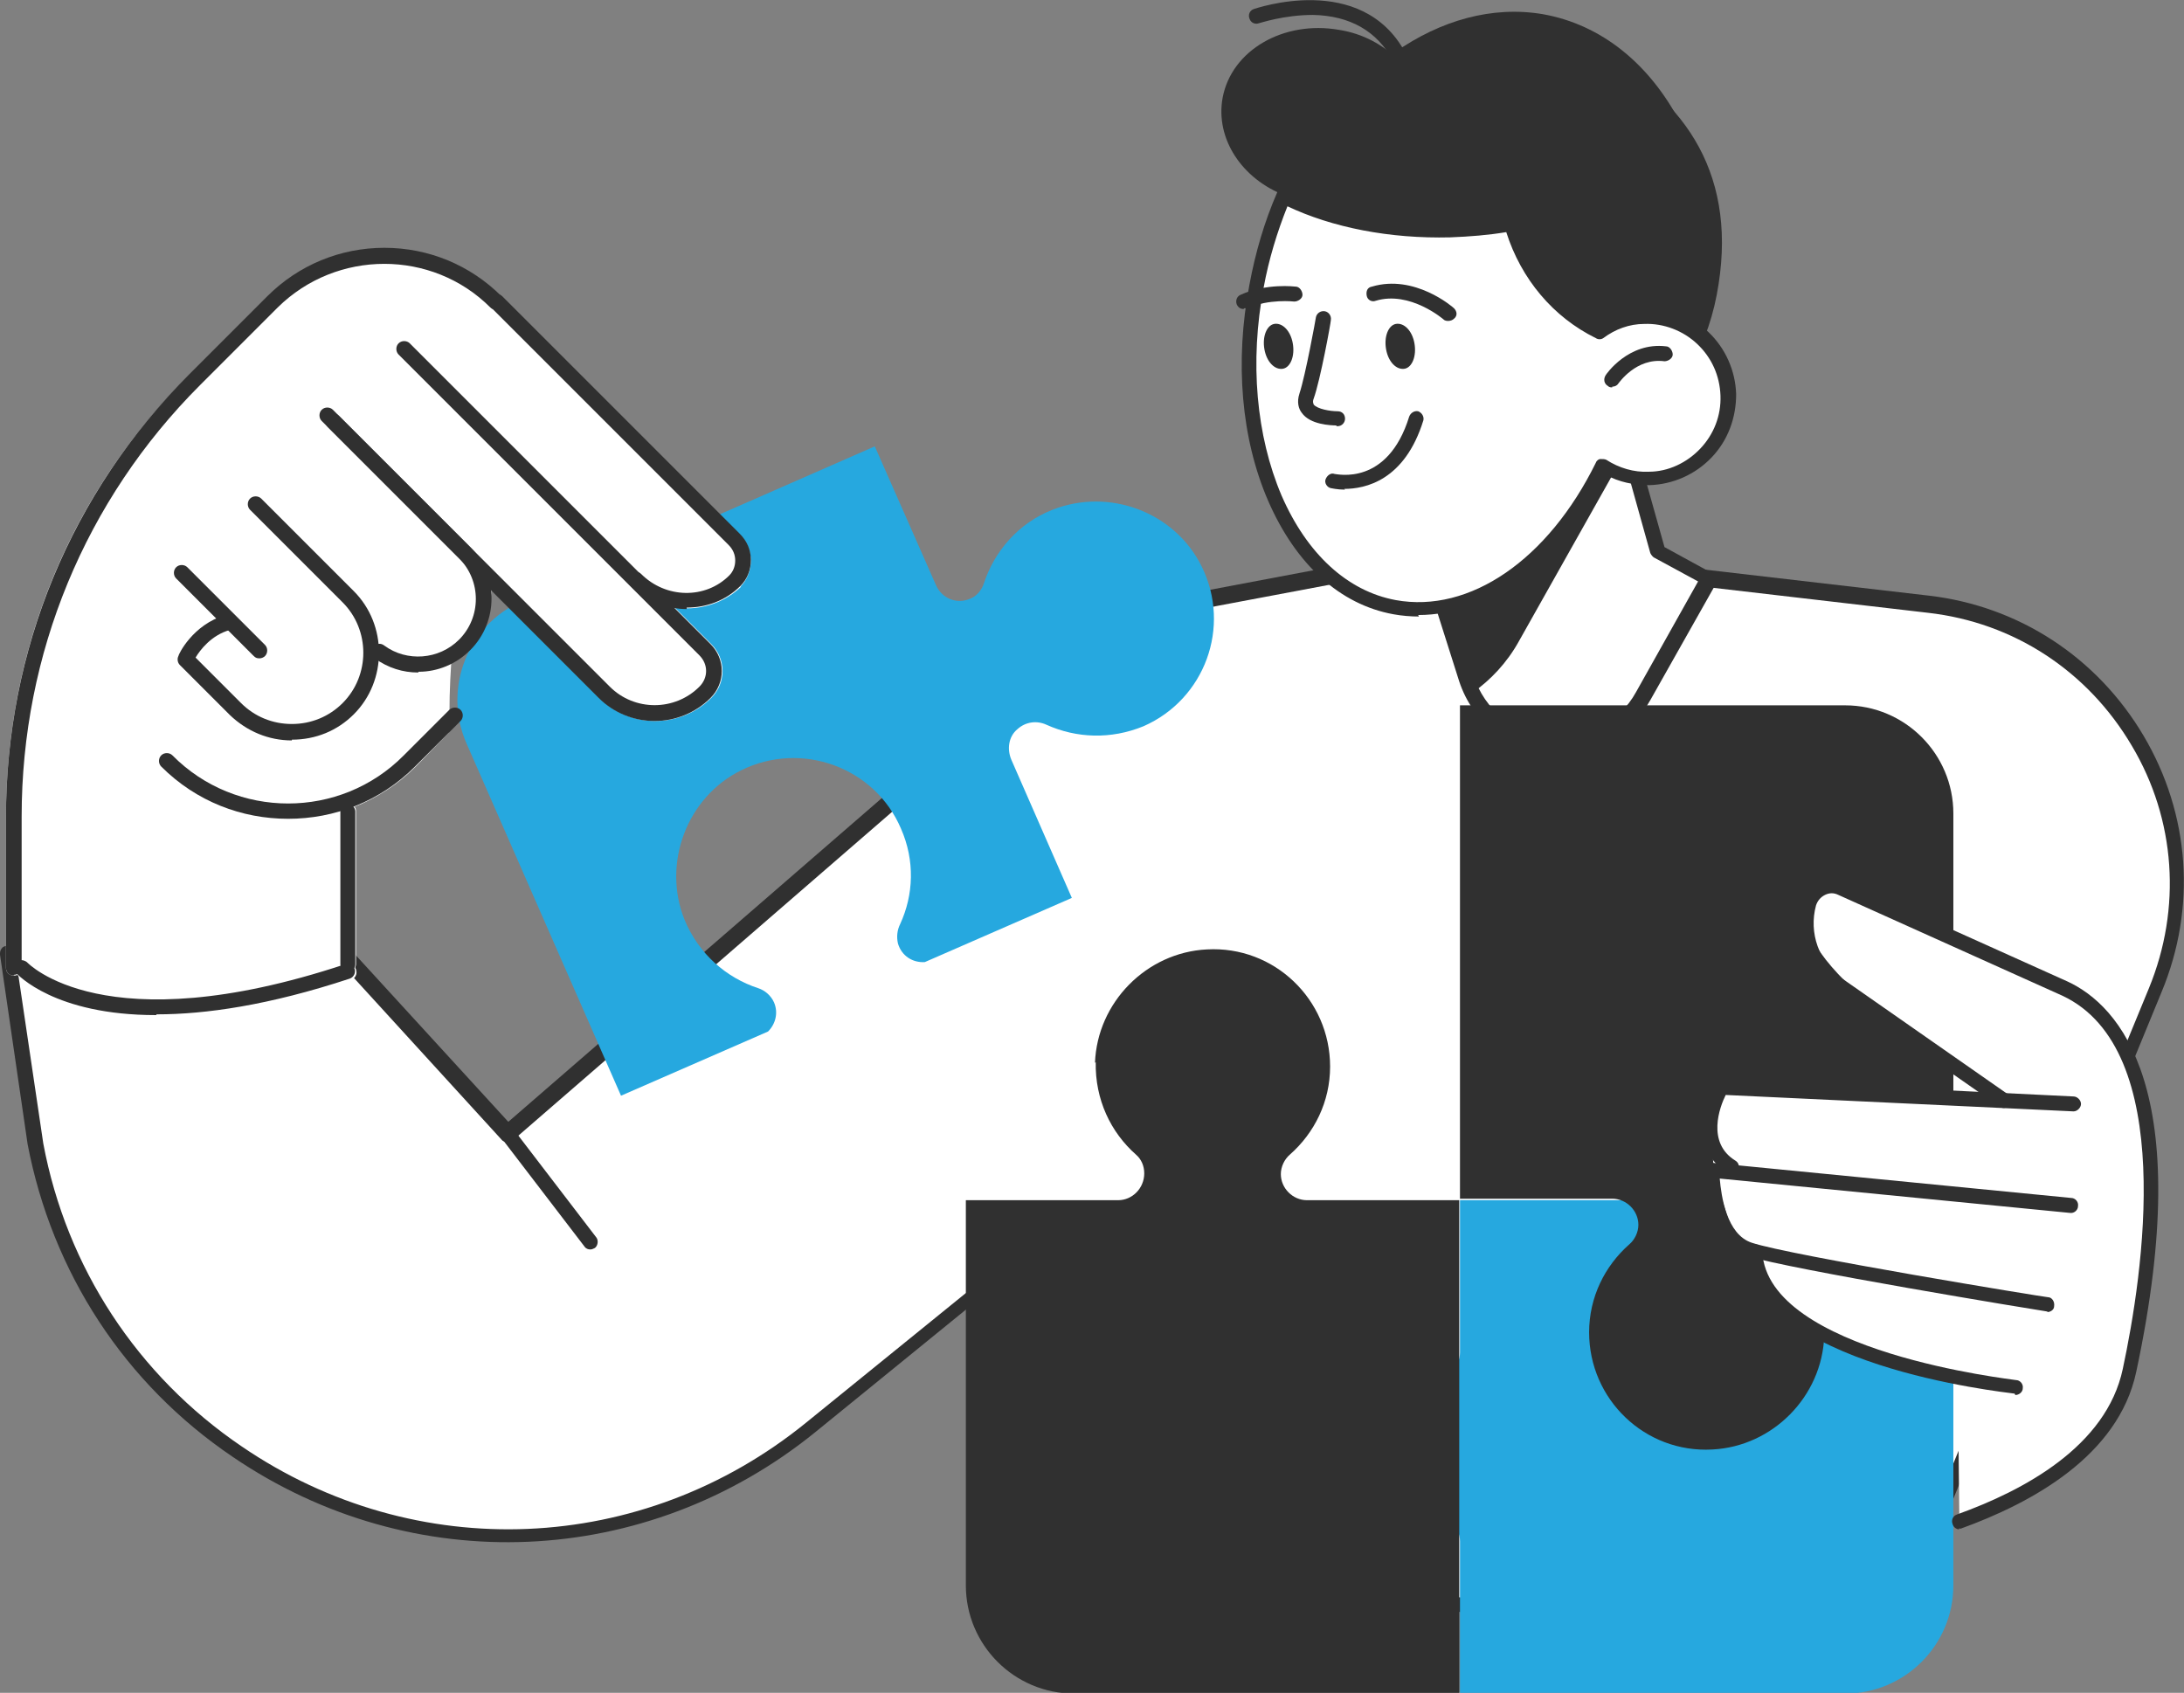 <?xml version="1.0" encoding="UTF-8"?>
<svg id="Layer_1" xmlns="http://www.w3.org/2000/svg" version="1.1" viewBox="0 0 292.6 226.8">
  <rect x="0" y="0" width="292.6" height="226.8" fill="#808080" stroke="none"/>
  <!-- Generator: Adobe Illustrator 29.1.0, SVG Export Plug-In . SVG Version: 2.1.0 Build 142)  -->
  <defs>
    <style>
      .st0 {
        fill: #fff;
      }

      .st1 {
        fill: #303030;
      }

      .st2 {
        fill: #26a8df;
      }
    </style>
  </defs>
  <g id="Layer_2">
    <g id="_Layer_">
      <g>
        <g>
          <path class="st0" d="M1,127.8l3.7,25.3c3.2,16.8,12.9,31.7,27.1,41.3h0c23.5,16,54.7,14.7,76.8-3.3l32.3-26.2,15.9,48.7,97.4,3.4,34.6-84.2c9.5-23.1-5.7-48.8-30.5-51.7l-62-7.2-48.7,9.2-79.6,69-25.5-28-41.5,3.9h0Z"/>
          <path class="st1" d="M254.1,218h0l-97.4-3.4c-.4,0-.8-.3-.9-.7l-15.5-47.3-31.1,25.3c-22.6,18.3-53.9,19.7-78,3.3-14.5-9.8-24.2-24.7-27.5-41.9L0,127.9c0-.3,0-.5.2-.8s.4-.3.7-.4l41.5-3.9c.3,0,.6,0,.8.3l24.9,27.2,78.8-68.3c.1-.1.3-.2.5-.2l48.7-9.2c.1,0,.2,0,.3,0l62,7.2c12.1,1.4,22.6,8.3,28.8,18.8s7.1,23,2.4,34.3l-34.6,84.2c-.1.4-.5.6-.9.6h0ZM157.5,212.7l96,3.3,34.4-83.6c4.4-10.7,3.6-22.6-2.3-32.5-5.9-10-15.8-16.5-27.3-17.8l-61.9-7.2-48.3,9.1-79.4,68.8c-.4.3-1,.3-1.4,0l-25.2-27.6-39.9,3.7,3.6,24.3c3.1,16.6,12.6,31.1,26.6,40.6,23.3,15.9,53.7,14.6,75.6-3.2l32.3-26.2c.3-.2.6-.3.9-.2.3,0,.6.3.7.7l15.7,48h0Z"/>
        </g>
        <path class="st2" d="M141,68.3c-4.6,1.8-7.8,5.6-9.2,9.9-.3.9-1,1.7-1.8,2h0c-1.8.8-3.8,0-4.6-1.8l-8.2-18.6-47.2,20.7c-7.4,3.2-10.7,11.8-7.5,19.1l20.7,47.2,19.7-8.6c1-1,1.4-2.5.8-3.9h0c-.4-.9-1.2-1.6-2.1-1.9-4.3-1.4-8-4.6-9.9-9.2-3-7.5.3-16.4,7.6-20,8.1-4,17.9-.4,21.4,7.8,1.9,4.3,1.7,8.9-.1,12.8-.4.8-.5,1.7-.3,2.6.5,1.7,2,2.6,3.6,2.5l19.7-8.6-8.1-18.5c-.6-1.4-.4-3.1.8-4.1,1.1-1,2.6-1.2,3.9-.6,4,1.8,8.6,2,13,.2,8.2-3.6,11.8-13.3,7.8-21.4-3.6-7.3-12.4-10.6-20-7.6h0Z"/>
        <path class="st0" d="M99.2,78.6c.9-.9,1.4-2.2,1.4-3.5,0-1.3-.6-2.6-1.5-3.5l-31.8-31.8s0,0-.1,0h0c-4.2-4.2-9.8-6.5-15.7-6.5s-11.5,2.3-15.7,6.5l-10.4,10.4C9.5,65.9.8,87,.8,109.5v20.2c0,.6.5,1,1,1s.3,0,.5-.1c1.1,1.1,6.3,5.5,18.7,5.5s15-1.2,26-4.8c.6-.2.9-.8.7-1.4,0,0,0-.1-.1-.2,0-.2.1-.3.1-.5v-20.5c0-.2,0-.4-.2-.6,3-1.2,5.8-3,8.2-5.4l4.4-4.5.2-.7c.2-.1-.4-.4.2-9.5,2.6-1.5,5.6-6.8,5.3-9l14.5,14.5c2,2,4.7,3.1,7.5,3.1s5.5-1.1,7.5-3.1c2-2,2-5.2,0-7.2l-4.9-4.9c.6,0,1.1.1,1.7.1,2.6,0,5.2-1,7.2-2.9h0Z"/>
        <g>
          <g>
            <path class="st0" d="M218.2,59.6l4,14.4,6.8,3.7-8.8,15.6c-5.5,9.9-20.2,8.4-23.6-2.4l-3.3-10.4,25-20.9h0Z"/>
            <path class="st1" d="M208.9,100.9c-.5,0-1,0-1.5,0-5.6-.6-10.1-4.2-11.9-9.6l-3.3-10.4c-.1-.4,0-.8.3-1.1l25-20.9c.3-.2.6-.3.9-.2.3.1.6.4.7.7l3.9,13.9,6.4,3.5c.2.1.4.4.5.6,0,.3,0,.5,0,.8l-8.8,15.6c-2.5,4.5-7.1,7.1-12.1,7.1h0ZM194.3,80.8l3.1,9.7c1.5,4.6,5.4,7.8,10.2,8.2,4.8.5,9.3-1.8,11.6-6l8.3-14.8-5.9-3.2c-.2-.1-.4-.4-.5-.6l-3.6-12.9-23.3,19.5h0Z"/>
          </g>
          <path class="st1" d="M196.5,90.9c.2.7.5,1.3.8,1.9,2.4-1.7,4.6-4,6.2-6.9l13.9-24.7-.7-.4-23.5,19.7,3.3,10.4h0Z"/>
          <path class="st1" d="M213.6,6.8c-10.4-5.4-24.1-2.8-26.3,1.2-2-2-4.7-3.5-7.9-4-7.4-1.3-14.4,2.7-15.6,9.1-1,5.5,2.6,10.9,8.4,13.1-1.7,3.7-3,7.8-3.8,12.2-3.3,17.4,24.7,23.9,30.1,24.9,14.4,2.6,28.5-8,31.5-23.8,3-15.7-3.9-26.2-16.4-32.7h0Z"/>
          <path class="st1" d="M213.5,11.2c-4.1.8-7.4,2.5-9.5,5.3-5.7,7.8-.5,26.2,15.1,29.5,1,.2,2.1,0,3,.4,2.7-14.3-.9-27.5-8.6-35.1h0Z"/>
          <path class="st1" d="M171.6,26c5.9,3.1,14,4.9,22.8,4.7,14.8-.4,27.2-6.4,30.7-14.3-4.1-7.8-10.5-13.1-18.4-14.5-13.6-2.3-27.6,7.9-35.1,24.1h0Z"/>
          <g>
            <path class="st0" d="M220.4,42.3c-2.3,0-4.4.8-6.1,2.1-6.2-3-10.2-8.7-11.7-14.4-2.6.5-5.4.7-8.2.8-8.6.2-16.5-1.5-22.4-4.5-1.6,3.7-2.9,7.8-3.6,12.1-3.9,21.1,4.3,40.4,18.5,43,10.6,2,21.5-6,27.9-18.9,1.8,1.2,4,1.9,6.3,1.8,6-.2,10.8-5.2,10.6-11.2-.2-6-5.2-10.8-11.2-10.6h0Z"/>
            <path class="st1" d="M190.1,82.6c-1.1,0-2.3-.1-3.4-.3-7.2-1.3-13.1-6.7-16.8-15.2-3.6-8.3-4.5-18.6-2.5-29,.8-4.3,2-8.4,3.7-12.3.1-.2.3-.5.6-.5.3,0,.5,0,.8,0,6,3.1,13.8,4.6,21.9,4.4,2.7,0,5.4-.3,8-.8.5,0,1,.2,1.1.7,1.6,6,5.5,10.9,10.7,13.5,1.8-1.2,4-1.9,6.2-1.9h0c3.2,0,6.2,1.1,8.5,3.3s3.6,5.2,3.7,8.3c0,3.2-1.1,6.2-3.3,8.5s-5.2,3.6-8.3,3.7c-2.1,0-4.1-.4-5.9-1.4-6.2,11.8-15.6,18.8-25.1,18.8h0ZM172.5,27.6c-1.4,3.5-2.5,7.1-3.2,10.9-1.9,10-1,19.9,2.4,27.9,3.4,7.8,8.8,12.8,15.3,14,9.9,1.8,20.4-5.4,26.8-18.4.1-.3.4-.5.6-.5.3,0,.6,0,.8.1,1.7,1.1,3.7,1.7,5.7,1.6,2.6,0,5.1-1.2,6.9-3.1,1.8-1.9,2.8-4.4,2.7-7.1s-1.2-5.1-3.1-6.9c-1.9-1.8-4.5-2.8-7.1-2.7-2,0-3.9.7-5.5,1.9-.3.2-.7.2-1,0-5.7-2.8-10-7.9-12-14.2-2.4.4-4.9.6-7.5.7-8.1.2-15.8-1.3-21.9-4.2h0Z"/>
          </g>
          <path class="st1" d="M187.5,8.6c-.4,0-.7-.2-.9-.5-2.1-3.9-5.7-6-10.7-6.1-3.9,0-7.1,1.1-7.2,1.1-.5.2-1.1,0-1.3-.6-.2-.5,0-1.1.6-1.3.1,0,14.4-5.1,20.3,5.9.3.5,0,1.1-.4,1.4-.1,0-.3.1-.5.1h0Z"/>
          <path class="st1" d="M169.4,46.8c.3,1.7,1.4,2.8,2.5,2.6,1-.2,1.6-1.7,1.3-3.4s-1.4-2.8-2.5-2.6c-1,.2-1.6,1.7-1.3,3.4Z"/>
          <path class="st1" d="M166.6,41.4c-.4,0-.7-.2-.9-.6-.2-.5,0-1.1.5-1.3,3.5-1.6,7.3-1.1,7.4-1.1.5,0,.9.6.9,1.1s-.6.9-1.1.9c0,0-3.4-.4-6.3.9-.1,0-.3,0-.4,0h0Z"/>
          <path class="st1" d="M185.7,46.8c.3,1.7,1.4,2.8,2.5,2.6,1-.2,1.6-1.7,1.3-3.4s-1.4-2.8-2.5-2.6c-1,.2-1.6,1.7-1.3,3.4Z"/>
          <path class="st1" d="M194.1,43c-.2,0-.5,0-.7-.2,0,0-4.5-3.9-9.1-2.5-.5.2-1.1-.1-1.2-.7s.1-1.1.7-1.2c5.7-1.7,10.8,2.7,11,2.9.4.4.5,1,0,1.4-.2.2-.5.3-.8.3h0Z"/>
          <path class="st1" d="M179.1,57c-.8,0-3.6-.1-4.7-1.7-.4-.5-.7-1.4-.3-2.6.8-2.4,2.2-10.1,2.2-10.2.1-.5.6-.9,1.2-.8.5.1.9.6.8,1.2,0,.3-1.4,8-2.3,10.5-.2.5,0,.7,0,.8.5.6,2.2.9,3.2.9.6,0,1,.4,1,1,0,.5-.4,1-1,1h-.2Z"/>
          <path class="st1" d="M180.2,65.6c-1.1,0-1.8-.2-1.9-.2-.5-.1-.9-.7-.7-1.2s.7-.9,1.2-.7c.3,0,7.1,1.7,10-7.7.2-.5.7-.8,1.2-.7.5.2.8.7.7,1.2-2.5,8.1-7.8,9.2-10.6,9.2h0Z"/>
          <path class="st1" d="M216,51.9c-.2,0-.4,0-.6-.2-.5-.3-.6-.9-.3-1.4.1-.2,3.1-4.5,8.1-3.9.5,0,.9.6.9,1.1,0,.5-.6.9-1.1.9-3.8-.5-6.1,2.9-6.2,3-.2.3-.5.4-.8.4h0Z"/>
        </g>
        <g>
          <path class="st2" d="M177.2,209.5c5,.2,9.4-2,12.4-5.4.6-.7,1.5-1.1,2.5-1.1h0c1.9,0,3.5,1.6,3.5,3.5v20.4h51.6c8,0,14.5-6.5,14.5-14.5v-51.6h-66.1v20.4c0,1.9-1.6,3.5-3.5,3.5h0c-1,0-2-.5-2.6-1.2-2.9-3.3-7.1-5.3-11.8-5.3-9,0-16.2,7.5-15.7,16.5.4,8.1,7.1,14.7,15.2,15h0Z"/>
          <path class="st1" d="M244.4,179c.1-4.9-2-9.3-5.4-12.3-.8-.7-1.2-1.6-1.2-2.6h0c0-1.9,1.6-3.5,3.5-3.5h20.4v-51.6c0-8-6.5-14.5-14.5-14.5h-51.6v66.1h20.4c1.9,0,3.5,1.6,3.5,3.5h0c0,1-.5,2-1.2,2.6-3.3,2.9-5.4,7.1-5.4,11.8,0,9,7.5,16.2,16.5,15.7,8.1-.4,14.7-7.1,15-15.2h0Z"/>
          <path class="st1" d="M146.8,142.3c-.1,5,2,9.4,5.4,12.4.7.6,1.1,1.5,1.1,2.5h0c0,2-1.6,3.6-3.5,3.6h-20.4v51.6c0,8,6.5,14.5,14.5,14.5h51.6v-66.1h-20.4c-1.9,0-3.5-1.6-3.5-3.5h0c0-1,.5-2,1.2-2.6,3.3-2.9,5.4-7.1,5.4-11.8,0-9-7.5-16.2-16.5-15.7-8.1.4-14.7,7.1-15,15.2h0Z"/>
        </g>
        <g>
          <path class="st0" d="M262.3,185.2l.2,18.1s18.3-2,22.8-19.6c4.4-17.6,5.8-45.6-8.6-51.2s-35.3-20.6-34.6-9.2c.5,8.5,25.3,23.1,25.3,23.1l-36.6-.5s-2.4,6.7-.8,12.4c4.1,14.5,4.4,8,5.1,9.8,2.6,6.5,8.2,13.9,27.2,17.2h0Z"/>
          <path class="st1" d="M262.5,204.9c-.4,0-.8-.3-.9-.7-.2-.5,0-1.1.6-1.3,8.9-3.2,20-9.1,22.2-19.5,2.7-12.6,7.3-42.8-8.1-50l-30-13.5c-.6-.3-1.2-.3-1.8,0s-1,.8-1.2,1.4c-1,3.7.4,7.6,3.5,9.8l22.2,15.5c.5.3.6.9.2,1.4-.3.5-.9.6-1.4.2l-22.2-15.5c-3.8-2.7-5.5-7.5-4.3-12,.3-1.2,1.1-2.1,2.2-2.7,1.1-.5,2.4-.5,3.5,0l30,13.5c6.9,3.2,17.3,14.4,9.2,52.3-2.4,11.3-14.1,17.6-23.5,21-.1,0-.2,0-.3,0h0Z"/>
          <path class="st1" d="M231.9,157.3c-.2,0-.4,0-.5-.2-5-3.1-3.3-9.2-1.7-12,.2-.3.5-.5.9-.5l47.2,2.3c.5,0,1,.5,1,1s-.5,1-1,1l-46.6-2.2c-.8,1.6-2.6,6.4,1.3,8.8.5.3.6.9.3,1.4-.2.3-.5.5-.9.5h0Z"/>
          <path class="st1" d="M274.4,175.7s-.1,0-.2,0c-1.4-.2-34.8-5.7-40-7.4-5.8-1.9-5.8-11.2-5.8-11.6,0-.3.1-.5.3-.7s.5-.3.8-.2l48,4.7c.5,0,1,.5.9,1.1,0,.5-.5,1-1.1.9l-46.9-4.6c.2,2.3.9,7.5,4.3,8.6,5.1,1.7,39.3,7.3,39.7,7.3.5,0,.9.6.8,1.2,0,.5-.5.8-1,.8h0Z"/>
          <path class="st1" d="M269.9,186.7h-.1c-1.4-.2-35-3.8-35.7-19,0-.5.4-1,1-1,.5,0,1,.4,1,1,.7,13.5,33.6,17.1,34,17.2.5,0,1,.5.9,1.1,0,.5-.5.9-1,.9h0Z"/>
        </g>
        <g>
          <path class="st1" d="M92,81.6c-2.7,0-5.5-1.1-7.6-3.2-.4-.4-.4-1.1,0-1.5s1.1-.4,1.5,0c3.3,3.3,8.6,3.4,11.8.2.5-.5.8-1.2.8-2,0-.8-.3-1.5-.9-2.1l-31.8-31.8c-.4-.4-.4-1.1,0-1.5s1.1-.4,1.5,0l31.8,31.8c1,1,1.5,2.2,1.5,3.5,0,1.4-.5,2.6-1.4,3.5-2,2-4.6,2.9-7.2,2.9h0Z"/>
          <path class="st1" d="M87.7,96.6c-2.8,0-5.5-1.1-7.5-3.1l-36.3-36.3c-.4-.4-.4-1.1,0-1.5s1.1-.4,1.5,0l36.3,36.3c3.3,3.3,8.7,3.3,12,0,1.2-1.2,1.2-3,0-4.2l-40.3-40.3c-.4-.4-.4-1.1,0-1.5s1.1-.4,1.5,0l40.3,40.3c2,2,2,5.2,0,7.2s-4.7,3.1-7.5,3.1h0Z"/>
          <path class="st1" d="M56,90.1c-2,0-4-.6-5.8-1.9-.5-.3-.6-1-.2-1.5s1-.6,1.5-.2c3,2.2,7.3,1.9,10-.8,3-3,3-7.9,0-10.9l-18.4-18.4c-.4-.4-.4-1.1,0-1.5s1.1-.4,1.5,0l18.4,18.4c3.8,3.8,3.8,10,0,13.8-1.9,1.9-4.4,2.9-6.9,2.9h0Z"/>
          <path class="st1" d="M34.7,88.2c-.3,0-.5-.1-.7-.3l-10.4-10.4c-.4-.4-.4-1.1,0-1.5s1.1-.4,1.5,0l10.4,10.4c.4.4.4,1.1,0,1.5-.2.2-.5.3-.7.3h0Z"/>
          <path class="st1" d="M39.1,99.2c-3.1,0-6-1.2-8.3-3.4l-6.7-6.7c-.3-.3-.4-.8-.2-1.2,0-.2,1.9-4.2,6.3-5.5.6-.2,1.1.2,1.3.7.2.6-.1,1.1-.7,1.3-2.5.7-4,2.7-4.6,3.7l6.1,6.1c1.8,1.8,4.2,2.8,6.8,2.8s5-1,6.8-2.8c3.7-3.7,3.7-9.8,0-13.5l-12.4-12.4c-.4-.4-.4-1.1,0-1.5s1.1-.4,1.5,0l12.4,12.4c4.5,4.5,4.5,12,0,16.5-2.2,2.2-5.1,3.4-8.3,3.4h0Z"/>
          <path class="st1" d="M38.6,109.7c-6.2,0-12.3-2.3-17-7-.4-.4-.4-1.1,0-1.5s1.1-.4,1.5,0c8.5,8.6,22.5,8.6,31,0l6.1-6.1c.4-.4,1.1-.4,1.5,0s.4,1.1,0,1.5l-6.1,6.1c-4.7,4.7-10.8,7-17,7h0Z"/>
          <path class="st1" d="M1.8,130.7c-.6,0-1-.5-1-1v-20.2c0-22.4,8.7-43.5,24.6-59.4l10.4-10.4c4.2-4.2,9.8-6.5,15.7-6.5s11.5,2.3,15.7,6.5c.4.4.4,1.1,0,1.5s-1.1.4-1.5,0c-7.8-7.8-20.6-7.8-28.5,0l-10.4,10.4C11.4,67,2.9,87.6,2.9,109.4v20.2c0,.6-.5,1-1,1h0Z"/>
          <path class="st1" d="M46.6,130.2c-.6,0-1-.5-1-1v-20.5c0-.6.5-1,1-1s1,.5,1,1v20.5c0,.6-.5,1-1,1Z"/>
        </g>
        <path class="st1" d="M20.9,136c-13.6,0-18.5-5.4-18.8-5.7-.4-.4-.3-1,.1-1.4s1-.3,1.4,0c.1.1,10.3,11,42.6.3.5-.2,1.1.1,1.3.6.2.5-.1,1.1-.6,1.3-10.9,3.6-19.4,4.8-25.9,4.8h0Z"/>
        <path class="st1" d="M79.1,167.4c-.3,0-.6-.1-.8-.4l-11.1-14.5c-.3-.4-.2-1.1.2-1.4.4-.3,1.1-.2,1.4.2l11.1,14.5c.3.4.2,1.1-.2,1.4-.2.1-.4.2-.6.2h0Z"/>
      </g>
    </g>
  </g>
</svg>